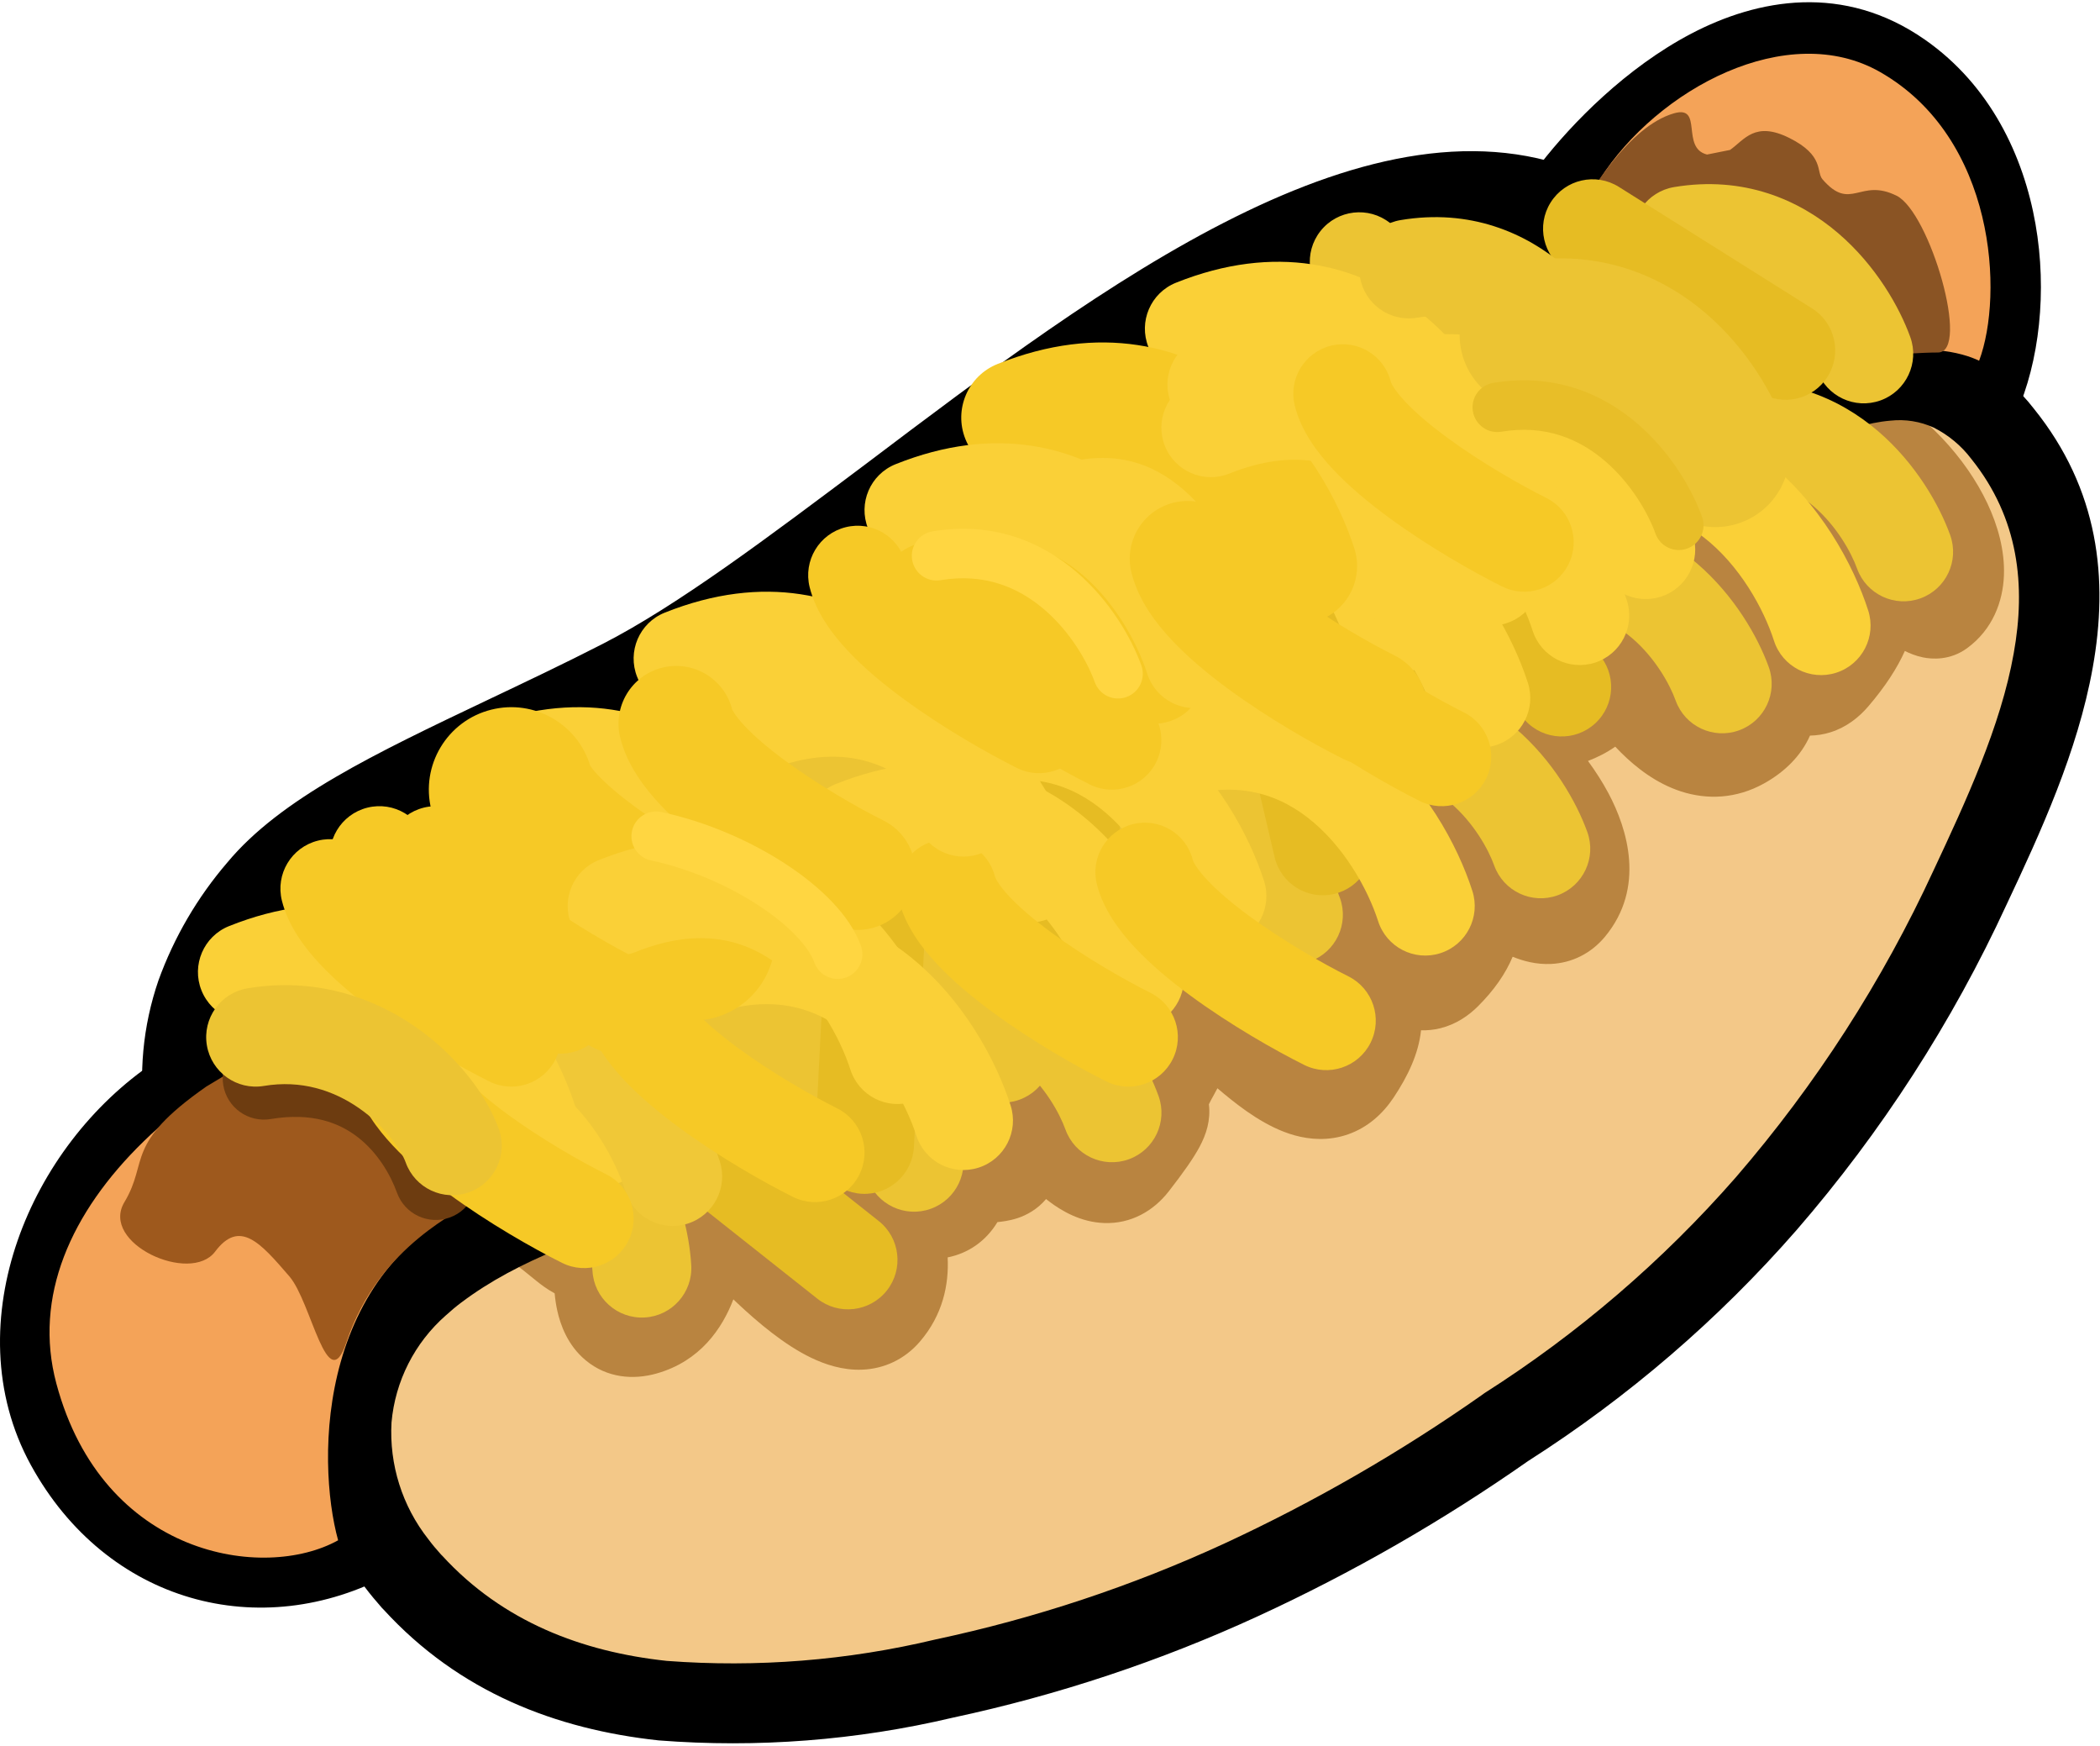 <svg width="628" height="522" viewBox="0 0 628 522" fill="none" xmlns="http://www.w3.org/2000/svg">
<path d="M505.789 10.046C525.654 -0.352 551.367 -5.107 575.676 11.882C595.277 25.581 605.162 46.746 608.711 66.977C612.235 87.06 609.887 108.117 602.903 123.753L575.883 111.683C580.154 102.119 582.204 87.148 579.562 72.092C576.947 57.182 570.104 44.092 558.722 36.137C546.69 27.729 533.641 28.869 519.516 36.262C505.046 43.837 491.97 56.955 484.096 67.078L460.736 48.91C470.124 36.84 486.269 20.265 505.789 10.046Z" fill="black"/>
<path d="M62.719 342.081C49.327 351.07 38.567 365.207 33.228 380.578C27.907 395.896 28.308 411.257 35.183 423.782C49.888 450.569 77.923 457.908 102.902 444.459L116.932 470.516C77.794 491.589 31.847 479.198 9.242 438.019C-2.537 416.561 -2.134 392.194 5.273 370.869C12.662 349.596 27.361 330.172 46.227 317.507L62.719 342.081Z" fill="black"/>
<path d="M157.836 364.319C106.05 376.649 106.05 433.367 123.312 460.493C170.166 534.474 276.205 529.541 446.36 428.435C616.514 327.329 614.048 159.64 599.252 134.98C584.456 110.32 542.534 100.456 458.69 186.766C374.845 273.076 209.622 351.989 157.836 364.319Z" fill="#F3C888"/>
<path d="M559.489 114.593C575.72 123.446 587.935 136.976 594.298 150.441C597.463 157.142 599.564 164.653 599.268 172.096C598.962 179.797 595.946 188.161 588.263 193.78C583.12 197.54 577.674 197.067 575.07 196.539C572.892 196.098 571.025 195.305 569.642 194.613C567.366 199.712 563.821 205.222 558.704 211.191C555.918 214.442 552.192 217.419 547.376 218.936C545.306 219.588 543.257 219.881 541.274 219.918C538.584 225.998 533.686 230.804 527.532 234.223C519.185 238.861 510.446 239.138 502.636 236.588C495.361 234.213 489.364 229.58 484.758 225C484.175 224.42 483.603 223.826 483.038 223.223C480.387 225.087 477.561 226.469 474.884 227.499C477.122 230.557 479.211 233.791 480.996 237.137C486.627 247.695 492.196 265.362 479.927 280.085C475.759 285.087 470.05 287.893 463.821 288.187C459.458 288.392 455.532 287.334 452.358 286.029C450.209 291.181 446.741 296.091 442.031 300.801C439.163 303.669 435.425 306.239 430.756 307.404C428.773 307.899 426.826 308.078 424.947 308.021C424.938 308.11 424.938 308.201 424.928 308.29C424.175 314.992 421.121 321.589 416.754 328.139C413.539 332.961 409.083 337.033 403.182 339.111C397.351 341.162 391.73 340.698 387.162 339.433C378.802 337.118 371.252 331.311 366.062 327.036C365.359 326.458 364.703 325.89 364.068 325.355C363.732 326.004 363.394 326.647 363.037 327.272C362.297 328.566 361.823 329.503 361.52 330.138C362.09 334.977 360.72 339.137 358.731 342.858C356.898 346.286 353.911 350.523 349.541 356.141C344.988 361.996 338.287 365.932 330.179 365.644C323.196 365.396 317.526 362.046 313.774 359.219C313.455 358.978 313.142 358.725 312.826 358.473C310.232 361.547 307.051 363.263 304.315 364.175C301.849 364.997 299.376 365.259 298.285 365.365C294.826 371.076 289.537 374.702 283.392 375.918C283.811 384.087 281.921 393.131 275.113 401.074C270.518 406.435 264.373 409.222 257.846 409.483C251.959 409.719 246.653 407.882 242.588 405.929C234.534 402.06 226.693 395.4 220.548 389.64C220.133 389.251 219.723 388.854 219.31 388.46C215.968 397.197 209.394 406.902 196.432 410.606C189.371 412.623 181.501 411.963 175.143 406.68C169.688 402.147 167.57 395.968 166.657 391.86C166.278 390.156 166.026 388.409 165.867 386.668C163.505 385.383 161.678 383.959 160.496 383.017C155.844 379.31 153.921 377.321 149.626 375.889L158.979 347.819C168.22 350.899 174.527 356.202 177.778 358.921L196.928 349.346C200.372 344.824 205.421 343.275 209.446 343.392C212.745 343.489 215.201 344.631 216.174 345.117C217.385 345.721 218.362 346.384 219.006 346.851C221.278 348.496 223.747 350.938 225.615 352.818C230.109 357.343 235.032 362.658 240.786 368.053C245.849 372.799 250.338 376.397 253.858 378.432C253.95 376.986 253.715 375.094 252.866 372.628C252.027 370.194 250.784 367.9 249.518 366.145C248.036 364.091 247.361 363.903 248.223 364.382L261.42 337.931C264.203 339.168 267.735 341.301 269.882 342.54C272.105 343.822 274.04 344.874 275.749 345.656C277.045 343.981 278.535 342.474 280.233 341.172C282.41 339.503 284.626 338.4 286.677 337.656C286.132 335.492 285.366 332.739 284.283 329.275C282.835 324.641 281.582 320.365 281.182 317.34C281.08 316.572 280.879 314.859 281.109 312.842C281.184 312.187 281.948 304.086 290.155 300.565C294.248 298.809 298.001 299.291 300.26 299.943C302.417 300.567 303.966 301.538 304.763 302.087C306.35 303.18 307.456 304.372 307.927 304.895C309.728 306.891 311.802 310.038 313.245 312.211C315.036 314.908 316.983 317.886 319.169 321.02C322.863 326.316 326.411 330.79 329.413 333.687C330.455 332.266 331.194 331.193 331.716 330.393C331.653 329.007 331.683 327.427 331.937 325.899C332.575 322.07 334.246 318.21 336.498 314.099C335.418 312.828 334.281 311.151 333.512 309.037C331.157 302.56 333.529 297.006 335.631 293.995C337.433 291.415 339.74 289.546 341.315 288.365L342.567 287.503C348.854 283.513 355.476 284.476 359.449 285.807C363.473 287.156 366.998 289.513 369.525 291.375C374.182 294.807 380.918 300.938 384.875 304.196C388.598 307.262 391.309 309.105 393.164 310.092C394.038 308.654 394.594 307.547 394.941 306.735C394.847 306.676 394.751 306.61 394.647 306.547C394.14 306.237 392.436 305.23 391.439 304.596C390.277 303.856 388.368 302.584 386.584 300.801C383.292 297.508 382.041 293.666 381.537 291.067C381.022 288.414 381.054 285.911 381.209 283.953C381.519 280.043 382.525 276.004 383.569 272.572C385.699 265.57 388.885 258.236 391.208 253.59L408.408 219.196L415.844 245.98C415.897 245.625 415.965 245.256 416.051 244.877C416.679 242.121 418.664 237.478 423.912 234.854C428.613 232.504 432.887 233.36 434.575 233.828C436.453 234.349 437.81 235.124 438.424 235.495C439.711 236.273 440.656 237.102 441.024 237.431C441.905 238.216 442.746 239.103 443.312 239.709C446.122 242.719 448.984 246.142 453.128 250.286C454.037 251.195 454.919 252.039 455.763 252.819C455.503 252.27 455.216 251.685 454.886 251.066C451.071 243.912 444.495 236.77 439.589 232.846C438.573 232.033 437.02 230.649 435.678 228.627C434.288 226.531 432.603 222.92 433.063 218.281C433.533 213.547 435.982 210.253 437.956 208.388C439.801 206.646 441.698 205.673 442.802 205.171C444.995 204.172 447.26 203.635 448.601 203.34C450.133 203.003 451.829 202.705 453.277 202.449C456.333 201.909 459.044 201.42 461.547 200.744L461.933 198.37C461.753 196.588 461.588 194.375 461.711 192.291C461.908 188.959 463.115 180.595 471.498 176.156L482.976 170.078C482.36 168.533 481.58 165.991 481.786 162.849C482.048 158.851 483.857 154.804 487.339 151.901C490.353 149.388 493.537 148.635 495.301 148.37C498.654 147.867 501.658 148.458 503.041 148.761C507.524 149.742 513.248 152.117 517.866 154.261L522.032 156.269L527.397 158.952L529.377 164.616C531.894 171.807 535.98 180.889 540.161 186.844C541.787 184.449 542.582 182.749 542.969 181.71C540.545 177.627 538.678 174.283 537.372 171.624C536.594 170.039 535.803 168.273 535.234 166.509C534.95 165.63 534.592 164.37 534.401 162.892C534.238 161.639 533.996 158.83 535.104 155.59C536.476 151.578 539.723 147.676 544.785 146.025C548.322 144.871 551.388 145.298 553.079 145.683C550.712 143.831 548.122 142.101 545.319 140.573L559.489 114.593ZM420.217 261.176C421.622 265.373 423.399 269.779 425.308 273.424C425.306 273.239 425.295 273.038 425.26 272.808C425.105 271.775 424.62 270.182 423.348 267.442C422.377 265.351 421.433 263.531 420.217 261.176ZM491.944 183.222C494.804 189.658 499.941 198.365 505.627 204.019C508.459 206.835 510.599 208.061 511.821 208.46C512.509 208.685 512.631 208.653 513.16 208.359C513.374 208.24 513.55 208.122 513.704 208.027C513.443 207.246 512.899 205.946 511.739 204.053C507.165 196.59 498.736 188.526 490.764 180.573L491.944 183.222Z" fill="#B98440"/>
<path fill-rule="evenodd" clip-rule="evenodd" d="M447.179 69.633C397.169 64.454 331.523 113.922 273.325 157.669C243.733 180.307 215.374 201.564 191.158 213.894C179.025 220.109 167.238 225.682 156.042 231.008C125.266 245.804 99.028 258.085 86.5 273.177C79.423 281.396 73.877 290.817 70.126 300.994C68.257 306.426 67.113 312.081 66.723 317.812C91.235 310.069 115.747 300.944 140.161 290.341C170.651 277.413 200.301 262.588 228.937 245.952C314.804 195.596 376.898 136.708 446.686 70.076L447.179 69.633ZM535.019 60.607C539.401 61.856 543.107 64.795 545.322 68.777C547.537 72.759 548.08 77.457 546.831 81.839C545.582 86.221 542.643 89.928 538.661 92.143C534.679 94.358 529.98 94.901 525.598 93.651C522.886 92.862 521.899 97.449 520.666 102.924C515.241 129.113 508.583 160.579 450.878 153.28C445.946 152.688 445.404 156.633 444.664 161.319C440.521 185.979 435.638 215.571 372.015 212.02C370.19 212.02 369.796 216.114 369.352 220.996C367.034 248.024 363.877 280.477 294.977 276.679C287.431 276.235 281.513 275.544 276.729 275.002C271.945 274.459 271.057 272.635 270.021 273.374C265.424 279.956 261.461 286.957 258.184 294.286C255.62 299.218 252.611 304.939 248.32 312.633C236.829 333.989 214.684 333.348 194.068 332.707C188.401 332.118 182.681 332.267 177.052 333.151L175.277 334.186C172.403 337.792 169.767 341.581 167.386 345.53C166.255 347.489 164.75 349.207 162.956 350.584C161.162 351.962 159.115 352.973 156.93 353.559C154.746 354.145 152.467 354.295 150.224 354.001C147.982 353.706 145.819 352.973 143.86 351.843C141.901 350.713 140.183 349.208 138.806 347.414C137.428 345.62 136.417 343.572 135.831 341.387C135.245 339.203 135.095 336.924 135.389 334.682C135.683 332.439 136.417 330.276 137.547 328.317C140.985 322.649 144.791 317.212 148.94 312.041C152.242 307.612 156.718 304.195 161.862 302.177C171.726 297.245 183.119 297.788 195.104 298.133C205.559 298.478 216.755 298.824 218.185 296.062C221.638 289.749 224.893 283.485 227.704 278.109C237.272 259.762 241.908 250.983 249.8 245.262C259.664 238.308 266.667 239.146 280.477 240.724C284.768 241.168 290.341 241.809 296.802 242.204C332.608 244.226 333.94 229.726 335.025 217.544C337.097 194.906 338.872 175.523 373.741 177.348C406.737 179.074 408.907 166.103 410.732 155.302C414.431 133.009 417.587 114.07 455.12 118.805C481.408 122.159 484.712 107.609 487.03 95.476C492.307 70.471 496.894 49.461 534.92 60.311L535.019 60.607ZM478.202 54.097C531.911 -10.513 607.125 17.945 592.033 107.856C598.276 111.565 603.764 116.417 608.21 122.159C627.691 146.326 630.601 173.057 625.817 199.641C621.329 224.695 610.183 248.961 600.072 270.415C583.813 305.663 562.66 338.439 537.238 367.773C513.896 394.493 486.859 417.744 456.945 436.822C431.472 454.658 404.452 470.174 376.207 483.183C347 496.615 316.401 506.787 284.965 513.515C256.165 520.321 226.482 522.617 196.978 520.321C166.301 517.016 137.3 505.919 114.712 481.21L114.268 480.766C112.443 478.695 110.667 476.574 109.04 474.404C105.089 469.108 101.778 463.363 99.176 457.29C23.321 449.941 -1.339 382.668 45.811 341.288C44.539 339.601 43.723 337.613 43.444 335.518C41.346 321.267 42.699 306.722 47.389 293.103C52.054 280.215 59.023 268.283 67.956 257.888C83.886 238.702 112.344 225.189 145.734 209.307C156.831 204.03 168.52 198.506 180.258 192.489C202.699 180.998 229.924 160.48 259.171 138.533C329.698 85.267 410.732 24.011 475.144 52.37C476.239 52.799 477.269 53.38 478.202 54.097ZM423.407 241.859C409.795 252.759 395.788 263.116 381.534 272.98C326.972 311.672 266.538 341.331 202.551 360.819C176.165 369.549 155.253 376.404 137.991 389.376C136.462 390.51 134.884 391.842 133.305 393.272C123.985 401.461 118.175 412.923 117.079 425.281C116.37 437.856 120.281 450.257 128.077 460.15C129.212 461.679 130.494 463.208 131.875 464.737L132.27 465.131C150.37 484.86 174.093 493.836 199.394 496.548C226.362 498.592 253.484 496.429 279.786 490.137C309.494 483.821 338.408 474.227 365.998 461.531C392.948 449.058 418.73 434.203 443.036 417.143L443.924 416.502C471.923 398.687 497.233 376.964 519.088 351.991C543.02 324.284 562.943 293.355 578.272 260.107C587.791 239.787 598.346 217.1 602.193 195.35C605.842 175.129 603.771 154.957 589.517 137.201C586.534 133.26 582.687 130.054 578.272 127.83C574.23 125.989 569.766 125.273 565.351 125.759C537.534 128.126 510.802 157.028 487.326 182.428C479.139 191.256 471.346 199.739 463.554 207.088C450.402 219.451 437.019 230.959 423.407 241.612V241.859Z" fill="black"/>
<path d="M16.857 413.64C2.981 361.853 61.657 312.533 133.171 292.805L147.555 356.921C94.289 376.65 94.537 436.656 101.113 460.494C78.919 472.824 30.733 465.426 16.857 413.64Z" fill="#F4A358"/>
<path d="M562.258 21.544C534.639 5.761 495.676 26.475 478.414 53.602L559.792 107.854C573.602 101.935 586.919 105.388 591.851 107.854C599.249 88.126 596.783 41.272 562.258 21.544Z" fill="#F4A358"/>
<path d="M135.345 327.958C136.359 319.849 143.752 314.099 151.861 315.112C172.778 317.727 186.614 329.425 194.953 342.373C203.01 354.883 206.193 368.813 206.72 378.294C207.172 386.453 200.925 393.432 192.767 393.885C184.608 394.337 177.629 388.09 177.176 379.932C176.88 374.617 174.883 365.862 170.076 358.398C165.551 351.371 158.838 345.804 148.19 344.473C140.082 343.46 134.332 336.066 135.345 327.958Z" fill="#ECC433"/>
<path d="M115.705 280.108C114.357 272.048 119.797 264.423 127.856 263.075C148.647 259.598 165.251 266.85 176.946 276.873C188.243 286.555 195.278 298.993 198.494 307.928C201.261 315.616 197.271 324.09 189.583 326.858C181.895 329.625 173.421 325.635 170.653 317.947C168.85 312.939 164.432 305.12 157.691 299.343C151.345 293.904 143.321 290.49 132.737 292.26C124.677 293.607 117.052 288.168 115.705 280.108Z" fill="#ECC433"/>
<path d="M204.48 314.632C203.133 306.573 208.572 298.948 216.632 297.6C237.423 294.123 254.027 301.375 265.722 311.397C277.019 321.079 284.054 333.517 287.27 342.452C290.037 350.14 286.047 358.615 278.359 361.382C270.671 364.149 262.197 360.159 259.429 352.471C257.626 347.463 253.208 339.645 246.467 333.867C240.121 328.428 232.097 325.014 221.513 326.784C213.453 328.132 205.828 322.692 204.48 314.632Z" fill="#ECC433"/>
<path d="M174.89 250.518C173.542 242.458 178.982 234.833 187.042 233.486C207.833 230.008 224.437 237.26 236.131 247.283C247.429 256.965 254.463 269.403 257.68 278.338C260.446 286.026 256.457 294.5 248.769 297.268C241.08 300.035 232.606 296.045 229.838 288.357C228.035 283.349 223.617 275.53 216.876 269.753C210.531 264.314 202.506 260.9 191.922 262.67C183.863 264.018 176.238 258.578 174.89 250.518Z" fill="#ECC433"/>
<path d="M263.668 299.838C262.32 291.778 267.76 284.153 275.82 282.805C296.611 279.328 313.215 286.58 324.909 296.603C336.207 306.285 343.241 318.723 346.458 327.658C349.225 335.346 345.235 343.82 337.547 346.588C329.859 349.355 321.384 345.365 318.616 337.677C316.813 332.669 312.395 324.85 305.655 319.072C299.309 313.634 291.284 310.219 280.7 311.99C272.641 313.337 265.016 307.898 263.668 299.838Z" fill="#ECC433"/>
<path d="M230.959 282.035C229.611 273.975 235.051 266.351 243.111 265.003C263.902 261.526 280.506 268.777 292.2 278.8C303.498 288.482 310.533 300.92 313.749 309.855C316.516 317.543 312.526 326.017 304.838 328.785C297.15 331.552 288.675 327.562 285.908 319.874C284.104 314.866 279.686 307.047 272.946 301.27C266.6 295.831 258.575 292.417 247.992 294.187C239.932 295.535 232.307 290.095 230.959 282.035Z" fill="#ECC433"/>
<path d="M234.076 201.197C232.728 193.137 238.168 185.512 246.228 184.164C267.019 180.687 283.623 187.939 295.317 197.961C306.615 207.644 313.649 220.082 316.866 229.016C319.633 236.705 315.643 245.179 307.955 247.947C300.267 250.713 291.792 246.724 289.024 239.036C287.221 234.028 282.803 226.209 276.062 220.431C269.717 214.993 261.692 211.578 251.108 213.348C243.049 214.696 235.424 209.256 234.076 201.197Z" fill="#ECC433"/>
<path d="M317.92 240.654C316.572 232.594 322.012 224.969 330.071 223.621C350.862 220.144 367.466 227.396 379.161 237.418C390.458 247.101 397.493 259.539 400.71 268.473C403.476 276.162 399.486 284.636 391.798 287.404C384.11 290.17 375.636 286.181 372.868 278.493C371.065 273.485 366.647 265.666 359.906 259.888C353.561 254.45 345.536 251.035 334.952 252.805C326.892 254.153 319.268 248.713 317.92 240.654Z" fill="#ECC433"/>
<path d="M288.325 171.605C286.977 163.546 292.417 155.921 300.477 154.573C321.268 151.096 337.872 158.348 349.566 168.37C360.864 178.053 367.898 190.49 371.115 199.425C373.882 207.113 369.892 215.588 362.204 218.355C354.516 221.122 346.041 217.132 343.273 209.444C341.47 204.436 337.052 196.618 330.311 190.84C323.966 185.402 315.941 181.987 305.357 183.757C297.298 185.105 289.673 179.665 288.325 171.605Z" fill="#ECC433"/>
<path d="M391.896 220.925C390.548 212.866 395.988 205.241 404.048 203.893C424.839 200.416 441.443 207.668 453.137 217.69C464.435 227.372 471.469 239.81 474.686 248.745C477.453 256.433 473.463 264.907 465.775 267.675C458.087 270.442 449.612 266.452 446.844 258.764C445.041 253.756 440.623 245.937 433.883 240.16C427.537 234.721 419.512 231.307 408.928 233.077C400.869 234.425 393.244 228.985 391.896 220.925Z" fill="#ECC433"/>
<path d="M352.444 142.012C351.096 133.952 356.536 126.327 364.595 124.979C385.387 121.502 401.991 128.754 413.685 138.776C424.983 148.459 432.017 160.897 435.234 169.831C438 177.519 434.011 185.994 426.323 188.762C418.634 191.528 410.16 187.538 407.392 179.85C405.589 174.843 401.171 167.024 394.43 161.246C388.085 155.808 380.06 152.393 369.476 154.163C361.417 155.511 353.792 150.071 352.444 142.012Z" fill="#ECC433"/>
<path d="M446.154 171.605C444.806 163.546 450.246 155.921 458.306 154.573C479.097 151.096 495.701 158.348 507.395 168.37C518.693 178.053 525.727 190.49 528.944 199.425C531.711 207.113 527.721 215.588 520.033 218.355C512.345 221.122 503.87 217.132 501.102 209.444C499.299 204.436 494.881 196.618 488.141 190.84C481.795 185.402 473.77 181.987 463.186 183.757C455.127 185.105 447.502 179.665 446.154 171.605Z" fill="#ECC433"/>
<path d="M500.403 132.147C499.055 124.088 504.495 116.463 512.555 115.115C533.346 111.638 549.95 118.89 561.644 128.912C572.942 138.595 579.976 151.032 583.193 159.967C585.96 167.655 581.97 176.13 574.282 178.897C566.594 181.664 558.119 177.674 555.352 169.986C553.548 164.978 549.13 157.16 542.39 151.382C536.044 145.944 528.019 142.529 517.435 144.299C509.376 145.647 501.751 140.207 500.403 132.147Z" fill="#ECC433"/>
<path d="M182.812 320.61C187.884 314.203 197.192 313.12 203.599 318.192L262.783 365.046C269.19 370.118 270.273 379.427 265.201 385.834C260.129 392.241 250.821 393.323 244.414 388.252L185.229 341.397C178.823 336.325 177.74 327.017 182.812 320.61Z" fill="#E6BC23"/>
<path d="M217.341 197.31C222.413 190.904 231.722 189.821 238.129 194.893L297.313 241.747C303.72 246.819 304.803 256.128 299.731 262.534C294.659 268.941 285.35 270.024 278.943 264.952L219.759 218.098C213.352 213.026 212.269 203.717 217.341 197.31Z" fill="#ECC433"/>
<path d="M311.046 118.396C316.118 111.99 325.427 110.907 331.834 115.978L391.018 162.833C397.425 167.905 398.508 177.213 393.436 183.62C388.364 190.027 379.055 191.11 372.649 186.038L313.464 139.184C307.057 134.112 305.975 124.803 311.046 118.396Z" fill="#ECC433"/>
<path d="M394.885 69.078C399.957 62.671 409.266 61.588 415.672 66.66L474.857 113.514C481.264 118.586 482.346 127.895 477.275 134.302C472.203 140.709 462.894 141.792 456.487 136.72L397.303 89.866C390.896 84.794 389.813 75.485 394.885 69.078Z" fill="#ECC433"/>
<path d="M264.215 231.174C272.375 231.592 278.653 238.547 278.236 246.707L273.304 342.881C272.885 351.042 265.931 357.32 257.771 356.902C249.61 356.484 243.332 349.529 243.75 341.369L248.682 245.195C249.1 237.034 256.055 230.756 264.215 231.174Z" fill="#E6BC23"/>
<path d="M323.407 181.851C331.567 182.27 337.845 189.224 337.427 197.384L332.495 293.559C332.077 301.719 325.122 307.997 316.962 307.579C308.802 307.161 302.524 300.207 302.942 292.046L307.874 195.872C308.292 187.711 315.246 181.434 323.407 181.851Z" fill="#E6BC23"/>
<path d="M402.316 132.533C410.477 132.951 416.754 139.906 416.337 148.066L411.405 244.24C410.986 252.401 404.032 258.679 395.872 258.261C387.711 257.842 381.434 250.888 381.851 242.728L386.783 146.553C387.202 138.393 394.156 132.115 402.316 132.533Z" fill="#E6BC23"/>
<path d="M370.213 144.695C378.168 142.83 386.131 147.766 387.997 155.721L409.978 249.48C411.843 257.435 406.907 265.398 398.952 267.264C390.996 269.129 383.034 264.192 381.168 256.237L359.187 162.479C357.322 154.523 362.258 146.56 370.213 144.695Z" fill="#E6BC23"/>
<path d="M436.836 102.942C444.996 103.36 451.274 110.314 450.856 118.475L445.924 214.649C445.506 222.809 438.551 229.087 430.391 228.67C422.231 228.251 415.953 221.297 416.371 213.137L421.303 116.962C421.721 108.802 428.675 102.524 436.836 102.942Z" fill="#E6BC23"/>
<path d="M391.889 123.54C397.908 118.015 407.269 118.413 412.795 124.432L477.918 195.375C483.443 201.394 483.044 210.754 477.026 216.281C471.006 221.806 461.646 221.407 456.12 215.389L390.997 144.446C385.471 138.427 385.87 129.066 391.889 123.54Z" fill="#E6BC23"/>
<path d="M90.281 281.802C120.026 269.904 144.632 276.258 162.45 289.985C179.336 302.994 189.375 321.917 193.709 335.399C196.209 343.179 191.928 351.514 184.148 354.015C176.369 356.515 168.033 352.234 165.533 344.454C162.468 334.921 155.244 321.789 144.388 313.427C134.464 305.782 120.847 301.45 101.272 309.28C93.685 312.314 85.075 308.621 82.04 301.034C79.005 293.447 82.694 284.837 90.281 281.802Z" fill="#FAD037"/>
<path d="M111.82 293.592C141.565 281.694 166.171 288.048 183.989 301.775C200.875 314.784 210.914 333.707 215.248 347.189C217.748 354.969 213.467 363.304 205.687 365.805C197.908 368.305 189.572 364.024 187.072 356.244C184.007 346.711 176.783 333.579 165.928 325.217C156.003 317.572 142.386 313.24 122.811 321.07C115.224 324.104 106.614 320.411 103.579 312.824C100.544 305.237 104.233 296.627 111.82 293.592Z" fill="#F0C837"/>
<path d="M68.495 276.872C98.239 264.974 122.846 271.328 140.664 285.055C157.55 298.064 167.589 316.987 171.923 330.469C174.423 338.249 170.142 346.584 162.362 349.084C154.582 351.585 146.247 347.303 143.746 339.524C140.682 329.991 133.457 316.859 122.602 308.496C112.678 300.851 99.061 296.519 79.486 304.349C71.898 307.384 63.288 303.691 60.254 296.104C57.219 288.517 60.908 279.907 68.495 276.872Z" fill="#FAD037"/>
<path d="M142.476 217.688C172.221 205.79 196.827 212.144 214.646 225.871C231.531 238.88 241.57 257.803 245.904 271.285C248.405 279.065 244.123 287.4 236.344 289.901C228.564 292.401 220.229 288.12 217.728 280.34C214.663 270.807 207.439 257.675 196.584 249.313C186.66 241.668 173.042 237.336 153.467 245.166C145.88 248.201 137.27 244.507 134.235 236.92C131.201 229.333 134.889 220.723 142.476 217.688Z" fill="#FAD037"/>
<path d="M198.786 276.872C228.53 264.974 253.137 271.328 270.955 285.055C287.841 298.064 297.88 316.987 302.214 330.469C304.714 338.249 300.433 346.584 292.653 349.084C284.873 351.585 276.538 347.303 274.037 339.524C270.973 329.991 263.748 316.859 252.893 308.496C242.969 300.851 229.352 296.519 209.777 304.349C202.19 307.384 193.579 303.691 190.545 296.104C187.51 288.517 191.199 279.907 198.786 276.872Z" fill="#FAD037"/>
<path d="M218.52 202.89C248.265 190.992 272.871 197.346 290.69 211.073C307.575 224.082 317.614 243.005 321.948 256.487C324.449 264.267 320.167 272.602 312.388 275.103C304.608 277.603 296.273 273.321 293.772 265.542C290.707 256.009 283.483 242.877 272.628 234.514C262.704 226.869 249.086 222.538 229.511 230.368C221.924 233.402 213.314 229.709 210.279 222.122C207.245 214.535 210.933 205.925 218.52 202.89Z" fill="#FAD037"/>
<path d="M336.877 212.755C366.621 200.857 391.228 207.211 409.046 220.938C425.932 233.947 435.971 252.87 440.305 266.352C442.805 274.132 438.524 282.467 430.744 284.968C422.964 287.468 414.629 283.187 412.129 275.407C409.064 265.874 401.84 252.742 390.984 244.38C381.06 236.735 367.443 232.403 347.868 240.233C340.281 243.267 331.671 239.574 328.636 231.987C325.601 224.4 329.29 215.79 336.877 212.755Z" fill="#FAD037"/>
<path d="M327.02 128.91C356.765 117.012 381.371 123.366 399.189 137.093C416.075 150.102 426.114 169.025 430.448 182.507C432.949 190.287 428.667 198.622 420.887 201.123C413.108 203.623 404.772 199.341 402.272 191.562C399.207 182.029 391.983 168.897 381.128 160.534C371.204 152.889 357.586 148.558 338.011 156.388C330.424 159.422 321.814 155.729 318.779 148.142C315.745 140.555 319.433 131.945 327.02 128.91Z" fill="#FAD037"/>
<path d="M455.251 128.91C484.995 117.012 509.602 123.366 527.42 137.093C544.306 150.102 554.345 169.025 558.679 182.507C561.179 190.287 556.898 198.622 549.118 201.123C541.339 203.623 533.003 199.341 530.503 191.562C527.438 182.029 520.214 168.897 509.358 160.534C499.434 152.889 485.817 148.558 466.242 156.388C458.655 159.422 450.045 155.729 447.01 148.142C443.975 140.555 447.664 131.945 455.251 128.91Z" fill="#FAD037"/>
<path d="M383.079 125.903C412.824 114.005 437.43 120.359 455.248 134.086C472.134 147.094 482.173 166.017 486.507 179.5C489.008 187.279 484.726 195.615 476.946 198.115C469.167 200.616 460.831 196.334 458.331 188.555C455.266 179.022 448.042 165.89 437.187 157.527C427.263 149.882 413.645 145.55 394.07 153.38C386.483 156.415 377.873 152.722 374.838 145.135C371.804 137.548 375.492 128.937 383.079 125.903Z" fill="#FAD037"/>
<path d="M402.812 106.175C432.557 94.278 457.163 100.632 474.982 114.359C491.867 127.367 501.906 146.29 506.24 159.773C508.741 167.552 504.459 175.888 496.68 178.388C488.9 180.889 480.565 176.607 478.064 168.828C474.999 159.294 467.775 146.163 456.92 137.8C446.996 130.155 433.378 125.823 413.803 133.653C406.216 136.688 397.606 132.995 394.571 125.407C391.537 117.82 395.225 109.21 402.812 106.175Z" fill="#FAD037"/>
<path d="M353.488 150.563C383.233 138.665 407.839 145.019 425.657 158.746C442.543 171.755 452.582 190.677 456.916 204.16C459.416 211.94 455.135 220.275 447.355 222.775C439.576 225.276 431.24 220.994 428.74 213.215C425.675 203.682 418.451 190.55 407.595 182.187C397.671 174.542 384.054 170.21 364.479 178.04C356.892 181.075 348.282 177.382 345.247 169.795C342.212 162.208 345.901 153.598 353.488 150.563Z" fill="#FAD037"/>
<path d="M274.577 209.752C304.322 197.854 328.928 204.208 346.747 217.935C363.632 230.944 373.672 249.867 378.005 263.349C380.506 271.129 376.224 279.464 368.445 281.965C360.665 284.465 352.33 280.184 349.829 272.404C346.765 262.871 339.54 249.739 328.685 241.377C318.761 233.732 305.143 229.4 285.568 237.23C277.981 240.264 269.371 236.571 266.336 228.984C263.302 221.397 266.991 212.787 274.577 209.752Z" fill="#FAD037"/>
<path d="M249.915 234.409C279.66 222.511 304.266 228.866 322.085 242.592C338.97 255.601 349.01 274.524 353.343 288.007C355.844 295.786 351.562 304.121 343.783 306.622C336.003 309.122 327.668 304.841 325.167 297.061C322.103 287.528 314.878 274.396 304.023 266.034C294.099 258.389 280.482 254.057 260.907 261.887C253.319 264.922 244.709 261.228 241.675 253.641C238.64 246.054 242.329 237.444 249.915 234.409Z" fill="#FAD037"/>
<path d="M351.677 84.522C381.422 72.624 406.028 78.978 423.847 92.705C440.732 105.714 450.771 124.636 455.105 138.119C457.606 145.898 453.324 154.234 445.545 156.734C437.765 159.235 429.43 154.953 426.929 147.174C423.864 137.641 416.64 124.509 405.785 116.146C395.861 108.501 382.243 104.169 362.668 111.999C355.081 115.034 346.471 111.341 343.436 103.754C340.402 96.167 344.09 87.557 351.677 84.522Z" fill="#FAD037"/>
<path d="M298.316 108.822C328.908 96.585 354.427 103.104 372.903 117.337C390.293 130.733 400.565 150.143 405.005 163.955C407.921 173.031 402.929 182.75 393.855 185.668C384.778 188.585 375.055 183.594 372.137 174.518C369.179 165.314 362.189 152.666 351.836 144.69C342.57 137.551 329.865 133.384 311.137 140.875C302.286 144.416 292.238 140.108 288.698 131.257C285.159 122.406 289.465 112.362 298.316 108.822Z" fill="#F6C926"/>
<path d="M146.923 212.162C159.749 208.956 172.739 216.431 176.51 228.957C176.736 229.297 177.365 230.199 178.74 231.669C181.314 234.418 185.128 237.697 189.953 241.244C199.58 248.32 210.894 254.773 218.187 258.419C230.367 264.51 235.302 279.322 229.212 291.503C223.12 303.683 208.309 308.618 196.128 302.528C186.981 297.954 173.143 290.1 160.741 280.984C154.552 276.434 148.132 271.142 142.733 265.374C137.763 260.064 131.492 252.106 128.982 242.067C125.679 228.855 133.711 215.466 146.923 212.162Z" fill="#F6C926"/>
<path d="M279.602 251.325C287.53 249.343 295.561 254.162 297.543 262.09C297.539 262.073 297.689 262.632 298.434 263.795C299.161 264.929 300.265 266.342 301.82 268.005C304.959 271.358 309.298 275.041 314.396 278.788C324.578 286.273 336.397 292.999 344.06 296.831C351.369 300.485 354.333 309.375 350.678 316.684C347.024 323.993 338.134 326.956 330.825 323.302C322.049 318.914 308.716 311.338 296.869 302.63C290.953 298.281 285.053 293.393 280.219 288.229C275.642 283.339 270.738 276.868 268.837 269.266C266.856 261.339 271.674 253.307 279.602 251.325Z" fill="#F6C926"/>
<path d="M287.413 142.821C295.341 140.839 303.372 145.658 305.354 153.586C305.35 153.569 305.5 154.128 306.245 155.291C306.972 156.425 308.076 157.838 309.631 159.501C312.77 162.854 317.109 166.537 322.207 170.285C332.389 177.769 344.208 184.495 351.871 188.327C359.18 191.981 362.144 200.871 358.489 208.18C354.835 215.489 345.945 218.452 338.636 214.798C329.86 210.41 316.527 202.834 304.68 194.126C298.764 189.777 292.864 184.889 288.03 179.725C283.453 174.835 278.549 168.364 276.648 160.763C274.667 152.835 279.486 144.803 287.413 142.821Z" fill="#F6C926"/>
<path d="M373.313 167.482C381.241 165.501 389.272 170.32 391.254 178.247C391.25 178.231 391.4 178.789 392.145 179.952C392.872 181.086 393.976 182.5 395.531 184.162C398.67 187.515 403.009 191.198 408.107 194.946C418.289 202.43 430.108 209.156 437.771 212.988C445.08 216.643 448.044 225.532 444.389 232.841C440.735 240.15 431.845 243.114 424.536 239.459C415.76 235.071 402.427 227.496 390.58 218.787C384.664 214.438 378.764 209.55 373.93 204.386C369.353 199.496 364.449 193.025 362.548 185.424C360.566 177.496 365.385 169.464 373.313 167.482Z" fill="#F6C926"/>
<path d="M179.062 257.142C208.807 245.244 233.413 251.599 251.231 265.325C268.117 278.334 278.156 297.257 282.49 310.739C284.991 318.519 280.709 326.854 272.929 329.355C265.15 331.855 256.814 327.574 254.314 319.794C251.249 310.261 244.025 297.129 233.17 288.767C223.246 281.122 209.628 276.79 190.053 284.62C182.466 287.655 173.856 283.961 170.821 276.374C167.787 268.787 171.475 260.177 179.062 257.142Z" fill="#FAD037"/>
<path d="M198.786 183.163C228.53 171.265 253.137 177.619 270.955 191.346C287.841 204.355 297.88 223.278 302.214 236.76C304.714 244.54 300.433 252.875 292.653 255.375C284.873 257.876 276.538 253.594 274.037 245.815C270.973 236.282 263.748 223.15 252.893 214.787C242.969 207.142 229.352 202.81 209.777 210.64C202.19 213.675 193.579 209.982 190.545 202.395C187.51 194.808 191.199 186.198 198.786 183.163Z" fill="#FAD037"/>
<path d="M267.834 138.776C297.579 126.878 322.185 133.232 340.003 146.959C356.889 159.967 366.928 178.89 371.262 192.373C373.763 200.152 369.481 208.488 361.701 210.988C353.922 213.489 345.586 209.207 343.086 201.428C340.021 191.895 332.797 178.763 321.942 170.4C312.018 162.755 298.4 158.423 278.825 166.253C271.238 169.288 262.628 165.595 259.593 158.008C256.559 150.421 260.247 141.81 267.834 138.776Z" fill="#FAD037"/>
<path d="M356.606 114.116C386.35 102.218 410.957 108.572 428.775 122.299C445.661 135.308 455.7 154.231 460.034 167.713C462.534 175.493 458.253 183.828 450.473 186.329C442.693 188.829 434.358 184.548 431.858 176.768C428.793 167.235 421.569 154.103 410.713 145.741C400.789 138.095 387.172 133.764 367.597 141.594C360.01 144.628 351.4 140.935 348.365 133.348C345.33 125.761 349.019 117.151 356.606 114.116Z" fill="#FAD037"/>
<path d="M358.422 101.246C388.167 89.348 412.773 95.702 430.591 109.429C447.477 122.438 457.516 141.361 461.85 154.843C464.35 162.623 460.069 170.958 452.289 173.458C444.51 175.959 436.174 171.677 433.674 163.898C430.609 154.365 423.385 141.233 412.53 132.87C402.605 125.225 388.988 120.893 369.413 128.723C361.826 131.758 353.216 128.065 350.181 120.478C347.146 112.891 350.835 104.281 358.422 101.246Z" fill="#FAD037"/>
<path d="M126.705 241.462C134.633 239.481 142.665 244.299 144.647 252.227C144.642 252.211 144.792 252.769 145.538 253.932C146.265 255.066 147.368 256.48 148.924 258.142C152.063 261.495 156.401 265.178 161.499 268.926C171.681 276.41 183.5 283.136 191.164 286.968C198.473 290.623 201.436 299.512 197.781 306.821C194.127 314.13 185.237 317.094 177.928 313.439C169.152 309.051 155.82 301.475 143.972 292.767C138.056 288.418 132.156 283.53 127.322 278.366C122.745 273.476 117.841 267.005 115.941 259.404C113.959 251.476 118.778 243.444 126.705 241.462Z" fill="#F6C926"/>
<path d="M109.86 241.462C117.788 239.481 125.819 244.299 127.801 252.227C127.797 252.211 127.947 252.769 128.692 253.932C129.419 255.066 130.522 256.48 132.078 258.142C135.217 261.495 139.556 265.178 144.654 268.926C154.836 276.41 166.655 283.136 174.318 286.968C181.627 290.623 184.59 299.512 180.936 306.821C177.282 314.13 168.392 317.094 161.083 313.439C152.307 309.051 138.974 301.475 127.127 292.767C121.21 288.418 115.311 283.53 110.476 278.366C105.899 273.476 100.996 267.005 99.095 259.404C97.113 251.476 101.932 243.444 109.86 241.462Z" fill="#F6C926"/>
<path d="M95.065 251.325C102.992 249.343 111.024 254.162 113.006 262.09C113.002 262.073 113.152 262.632 113.897 263.795C114.624 264.929 115.727 266.342 117.283 268.005C120.422 271.358 124.761 275.041 129.859 278.788C140.041 286.273 151.86 292.999 159.523 296.831C166.832 300.485 169.795 309.375 166.141 316.684C162.486 323.993 153.596 326.956 146.288 323.302C137.511 318.914 124.179 311.338 112.332 302.63C106.415 298.281 100.515 293.393 95.681 288.229C91.104 283.339 86.201 276.868 84.3 269.266C82.318 261.339 87.137 253.307 95.065 251.325Z" fill="#F6C926"/>
<path d="M350.926 150.293C360.175 147.981 369.546 153.605 371.859 162.854C371.779 162.534 372.246 164.157 375.543 167.68C378.541 170.882 382.747 174.463 387.777 178.16C397.82 185.543 409.514 192.2 417.085 195.986C425.612 200.25 429.069 210.621 424.806 219.148C420.542 227.675 410.17 231.133 401.643 226.869C392.774 222.434 379.312 214.791 367.326 205.98C361.342 201.581 355.314 196.591 350.339 191.276C345.663 186.281 340.418 179.436 338.365 171.225C336.054 161.976 341.678 152.605 350.926 150.293Z" fill="#F6C926"/>
<path d="M397.97 103.364C405.898 101.382 413.93 106.201 415.912 114.129C415.907 114.112 416.057 114.671 416.803 115.834C417.53 116.968 418.633 118.381 420.188 120.044C423.328 123.397 427.666 127.08 432.764 130.828C442.946 138.312 454.765 145.038 462.429 148.87C469.738 152.524 472.701 161.414 469.046 168.723C465.392 176.032 456.502 178.995 449.193 175.341C440.417 170.953 427.084 163.377 415.237 154.669C409.321 150.32 403.421 145.432 398.587 140.268C394.01 135.378 389.106 128.907 387.206 121.305C385.224 113.378 390.043 105.346 397.97 103.364Z" fill="#F6C926"/>
<path d="M338.784 246.394C346.711 244.412 354.743 249.231 356.725 257.158C356.721 257.142 356.87 257.7 357.616 258.863C358.343 259.998 359.446 261.411 361.002 263.073C364.141 266.426 368.479 270.109 373.577 273.857C383.759 281.341 395.578 288.068 403.242 291.899C410.551 295.554 413.514 304.444 409.86 311.753C406.205 319.061 397.315 322.025 390.006 318.37C381.23 313.982 367.898 306.407 356.05 297.698C350.134 293.349 344.234 288.461 339.4 283.297C334.823 278.407 329.919 271.937 328.019 264.335C326.037 256.407 330.856 248.375 338.784 246.394Z" fill="#F6C926"/>
<path d="M185.898 285.849C193.826 283.867 201.858 288.686 203.839 296.614C203.835 296.597 203.985 297.156 204.731 298.319C205.458 299.453 206.561 300.866 208.116 302.528C211.256 305.882 215.594 309.565 220.692 313.312C230.874 320.797 242.693 327.523 250.357 331.355C257.665 335.009 260.629 343.899 256.974 351.208C253.32 358.517 244.43 361.48 237.121 357.826C228.345 353.438 215.012 345.862 203.165 337.154C197.249 332.805 191.349 327.917 186.515 322.753C181.938 317.863 177.034 311.392 175.134 303.79C173.152 295.863 177.971 287.831 185.898 285.849Z" fill="#F6C926"/>
<path d="M198.04 199.611C207.288 197.299 216.66 202.924 218.972 212.172C218.892 211.852 219.359 213.475 222.656 216.998C225.654 220.201 229.86 223.781 234.89 227.479C244.934 234.862 256.627 241.519 264.198 245.304C272.725 249.568 276.182 259.94 271.919 268.467C267.655 276.994 257.284 280.451 248.757 276.187C239.888 271.753 226.426 264.109 214.44 255.298C208.455 250.899 202.427 245.909 197.452 240.594C192.777 235.599 187.531 228.754 185.478 220.543C183.167 211.295 188.791 201.923 198.04 199.611Z" fill="#F6C926"/>
<path d="M274.669 162.548C282.596 160.566 290.628 165.385 292.61 173.313C292.606 173.297 292.756 173.855 293.501 175.018C294.228 176.152 295.331 177.566 296.887 179.228C300.026 182.581 304.365 186.264 309.463 190.012C319.645 197.496 331.464 204.222 339.127 208.054C346.436 211.708 349.399 220.598 345.745 227.907C342.09 235.216 333.2 238.18 325.892 234.525C317.115 230.137 303.783 222.561 291.936 213.853C286.019 209.504 280.119 204.616 275.285 199.452C270.708 194.562 265.805 188.091 263.904 180.49C261.922 172.562 266.741 164.53 274.669 162.548Z" fill="#F6C926"/>
<path d="M252.889 157.617C260.817 155.635 268.848 160.454 270.83 168.382C270.826 168.365 270.976 168.924 271.721 170.087C272.448 171.221 273.551 172.634 275.107 174.297C278.246 177.65 282.585 181.333 287.683 185.08C297.865 192.565 309.684 199.291 317.347 203.123C324.656 206.777 327.62 215.667 323.965 222.976C320.311 230.285 311.421 233.248 304.112 229.594C295.336 225.206 282.003 217.63 270.156 208.922C264.24 204.573 258.34 199.685 253.506 194.521C248.929 189.631 244.025 183.16 242.124 175.558C240.142 167.631 244.961 159.599 252.889 157.617Z" fill="#F6C926"/>
<path d="M103.585 401.309C113.449 371.717 138.93 361.853 140.574 359.387L130.711 337.193L120.847 329.795L102.236 317.465H73.992L61.662 324.863C37.002 342.125 44.608 347.057 37.21 359.387C29.812 371.717 56.938 384.047 64.336 374.183C71.685 364.385 77.93 371.619 86.359 381.384L86.529 381.581C93.173 389.278 97.907 418.341 103.585 401.309Z" fill="#9E591D"/>
<path d="M76.897 310.235C95.958 307.048 111.021 311.925 122.045 320.444C132.681 328.664 138.846 339.692 141.916 348.22C144.222 354.626 140.898 361.69 134.492 363.997C128.086 366.302 121.021 362.978 118.714 356.572C116.765 351.157 112.922 344.559 106.963 339.954C101.392 335.649 93.27 332.498 80.959 334.557C74.244 335.679 67.89 331.143 66.767 324.427C65.645 317.712 70.181 311.358 76.897 310.235Z" fill="#6D3C10"/>
<path d="M473.492 60.999C475.136 58.533 486.808 37.818 500.618 33.873C509.464 31.345 502.522 44.212 510.482 46.203L517.362 44.827C521.677 41.789 524.784 36.092 535.143 41.271C545.614 46.505 543.084 51.376 545.005 53.601C553.52 63.465 556.172 53.018 567.2 58.533C577.063 63.465 589.393 105.387 579.529 105.387C569.666 105.387 547.471 107.853 557.335 105.387L540.074 108.307L511.831 108.307L493.22 95.977L483.356 88.579L473.492 60.999Z" fill="#8A5424"/>
<path d="M116.85 305.578C124.778 303.596 132.809 308.415 134.791 316.342C134.787 316.326 134.937 316.884 135.682 318.047C136.41 319.182 137.513 320.595 139.068 322.257C142.207 325.61 146.546 329.293 151.644 333.041C161.826 340.525 173.645 347.252 181.308 351.083C188.617 354.738 191.581 363.628 187.926 370.937C184.272 378.246 175.382 381.209 168.073 377.554C159.297 373.166 145.964 365.591 134.117 356.882C128.201 352.533 122.301 347.645 117.467 342.481C112.89 337.592 107.986 331.121 106.085 323.519C104.104 315.591 108.923 307.56 116.85 305.578Z" fill="#F6C926"/>
<path d="M61.861 312.507C60.514 304.447 65.954 296.822 74.013 295.474C94.177 292.102 111.455 298.138 124.16 306.935C136.472 315.462 145.476 327.254 149.172 337.52C151.939 345.208 147.949 353.682 140.261 356.45C132.573 359.217 124.096 355.232 121.327 347.545C120.003 343.867 115.297 336.797 107.31 331.266C99.715 326.006 90.105 322.784 78.894 324.658C70.834 326.006 63.209 320.566 61.861 312.507Z" fill="#ECC433"/>
<path d="M488.478 72.963C487.131 64.904 492.57 57.279 500.63 55.931C521.421 52.454 538.025 59.706 549.72 69.728C561.017 79.41 568.052 91.848 571.268 100.783C574.035 108.471 570.045 116.946 562.357 119.713C554.669 122.48 546.195 118.49 543.427 110.802C541.624 105.794 537.206 97.976 530.465 92.198C524.119 86.76 516.095 83.345 505.511 85.115C497.451 86.463 489.826 81.023 488.478 72.963Z" fill="#ECC433"/>
<path d="M468.369 80.921C461.452 76.571 459.368 67.436 463.718 60.519C468.068 53.603 477.201 51.524 484.118 55.873L541.891 92.204C548.808 96.554 550.891 105.689 546.542 112.606C542.192 119.523 533.053 121.605 526.136 117.255L468.369 80.921Z" fill="#E6BC23"/>
<path d="M406.696 82.829C405.348 74.769 410.788 67.144 418.848 65.797C439.639 62.319 456.243 69.571 467.937 79.594C479.235 89.276 486.27 101.714 489.486 110.649C492.253 118.337 488.263 126.811 480.575 129.579C472.887 132.346 464.412 128.356 461.645 120.668C459.841 115.66 455.423 107.841 448.683 102.064C442.337 96.625 434.312 93.211 423.729 94.981C415.669 96.329 408.044 90.889 406.696 82.829Z" fill="#ECC433"/>
<path d="M436.802 103.774C434.781 91.685 442.943 80.248 455.032 78.226C478.374 74.323 497.125 82.533 510.156 93.701C522.592 104.359 530.279 117.949 533.85 127.865C538.001 139.398 532.019 152.114 520.487 156.267C508.955 160.419 496.238 154.436 492.086 142.905C490.636 138.878 486.875 132.206 481.271 127.404C476.263 123.111 470.38 120.661 462.349 122.004C450.26 124.024 438.823 115.862 436.802 103.774Z" fill="#ECC433"/>
<path d="M446.544 114.472C464.783 111.423 479.242 117.716 489.599 126.592C499.757 135.299 506.139 146.581 509.002 154.533C510.385 158.377 508.389 162.617 504.545 164.001C500.701 165.385 496.461 163.388 495.077 159.544C492.92 153.554 487.85 144.58 479.969 137.826C472.286 131.241 462.116 126.869 448.98 129.066C444.951 129.738 441.139 127.016 440.465 122.987C439.793 118.958 442.515 115.146 446.544 114.472Z" fill="#E8BE28"/>
<path d="M278.853 158.862C297.091 155.813 311.551 162.106 321.907 170.982C332.065 179.688 338.447 190.97 341.31 198.923C342.694 202.767 340.697 207.007 336.853 208.391C333.009 209.774 328.769 207.778 327.385 203.934C325.228 197.944 320.158 188.969 312.277 182.215C304.594 175.631 294.424 171.259 281.288 173.455C277.259 174.128 273.448 171.406 272.774 167.377C272.101 163.348 274.824 159.536 278.853 158.862Z" fill="#FFD641"/>
<path d="M188.993 248.456C189.847 244.461 193.775 241.916 197.771 242.77C211.032 245.605 224.184 251.301 234.761 258.183C245.04 264.871 254.124 273.487 257.465 282.766C258.848 286.61 256.852 290.85 253.008 292.234C249.164 293.617 244.923 291.621 243.539 287.777C241.86 283.113 236.131 276.731 226.693 270.589C217.551 264.641 206.077 259.67 194.679 257.234C190.684 256.38 188.139 252.451 188.993 248.456Z" fill="#FFD641"/>
</svg>
